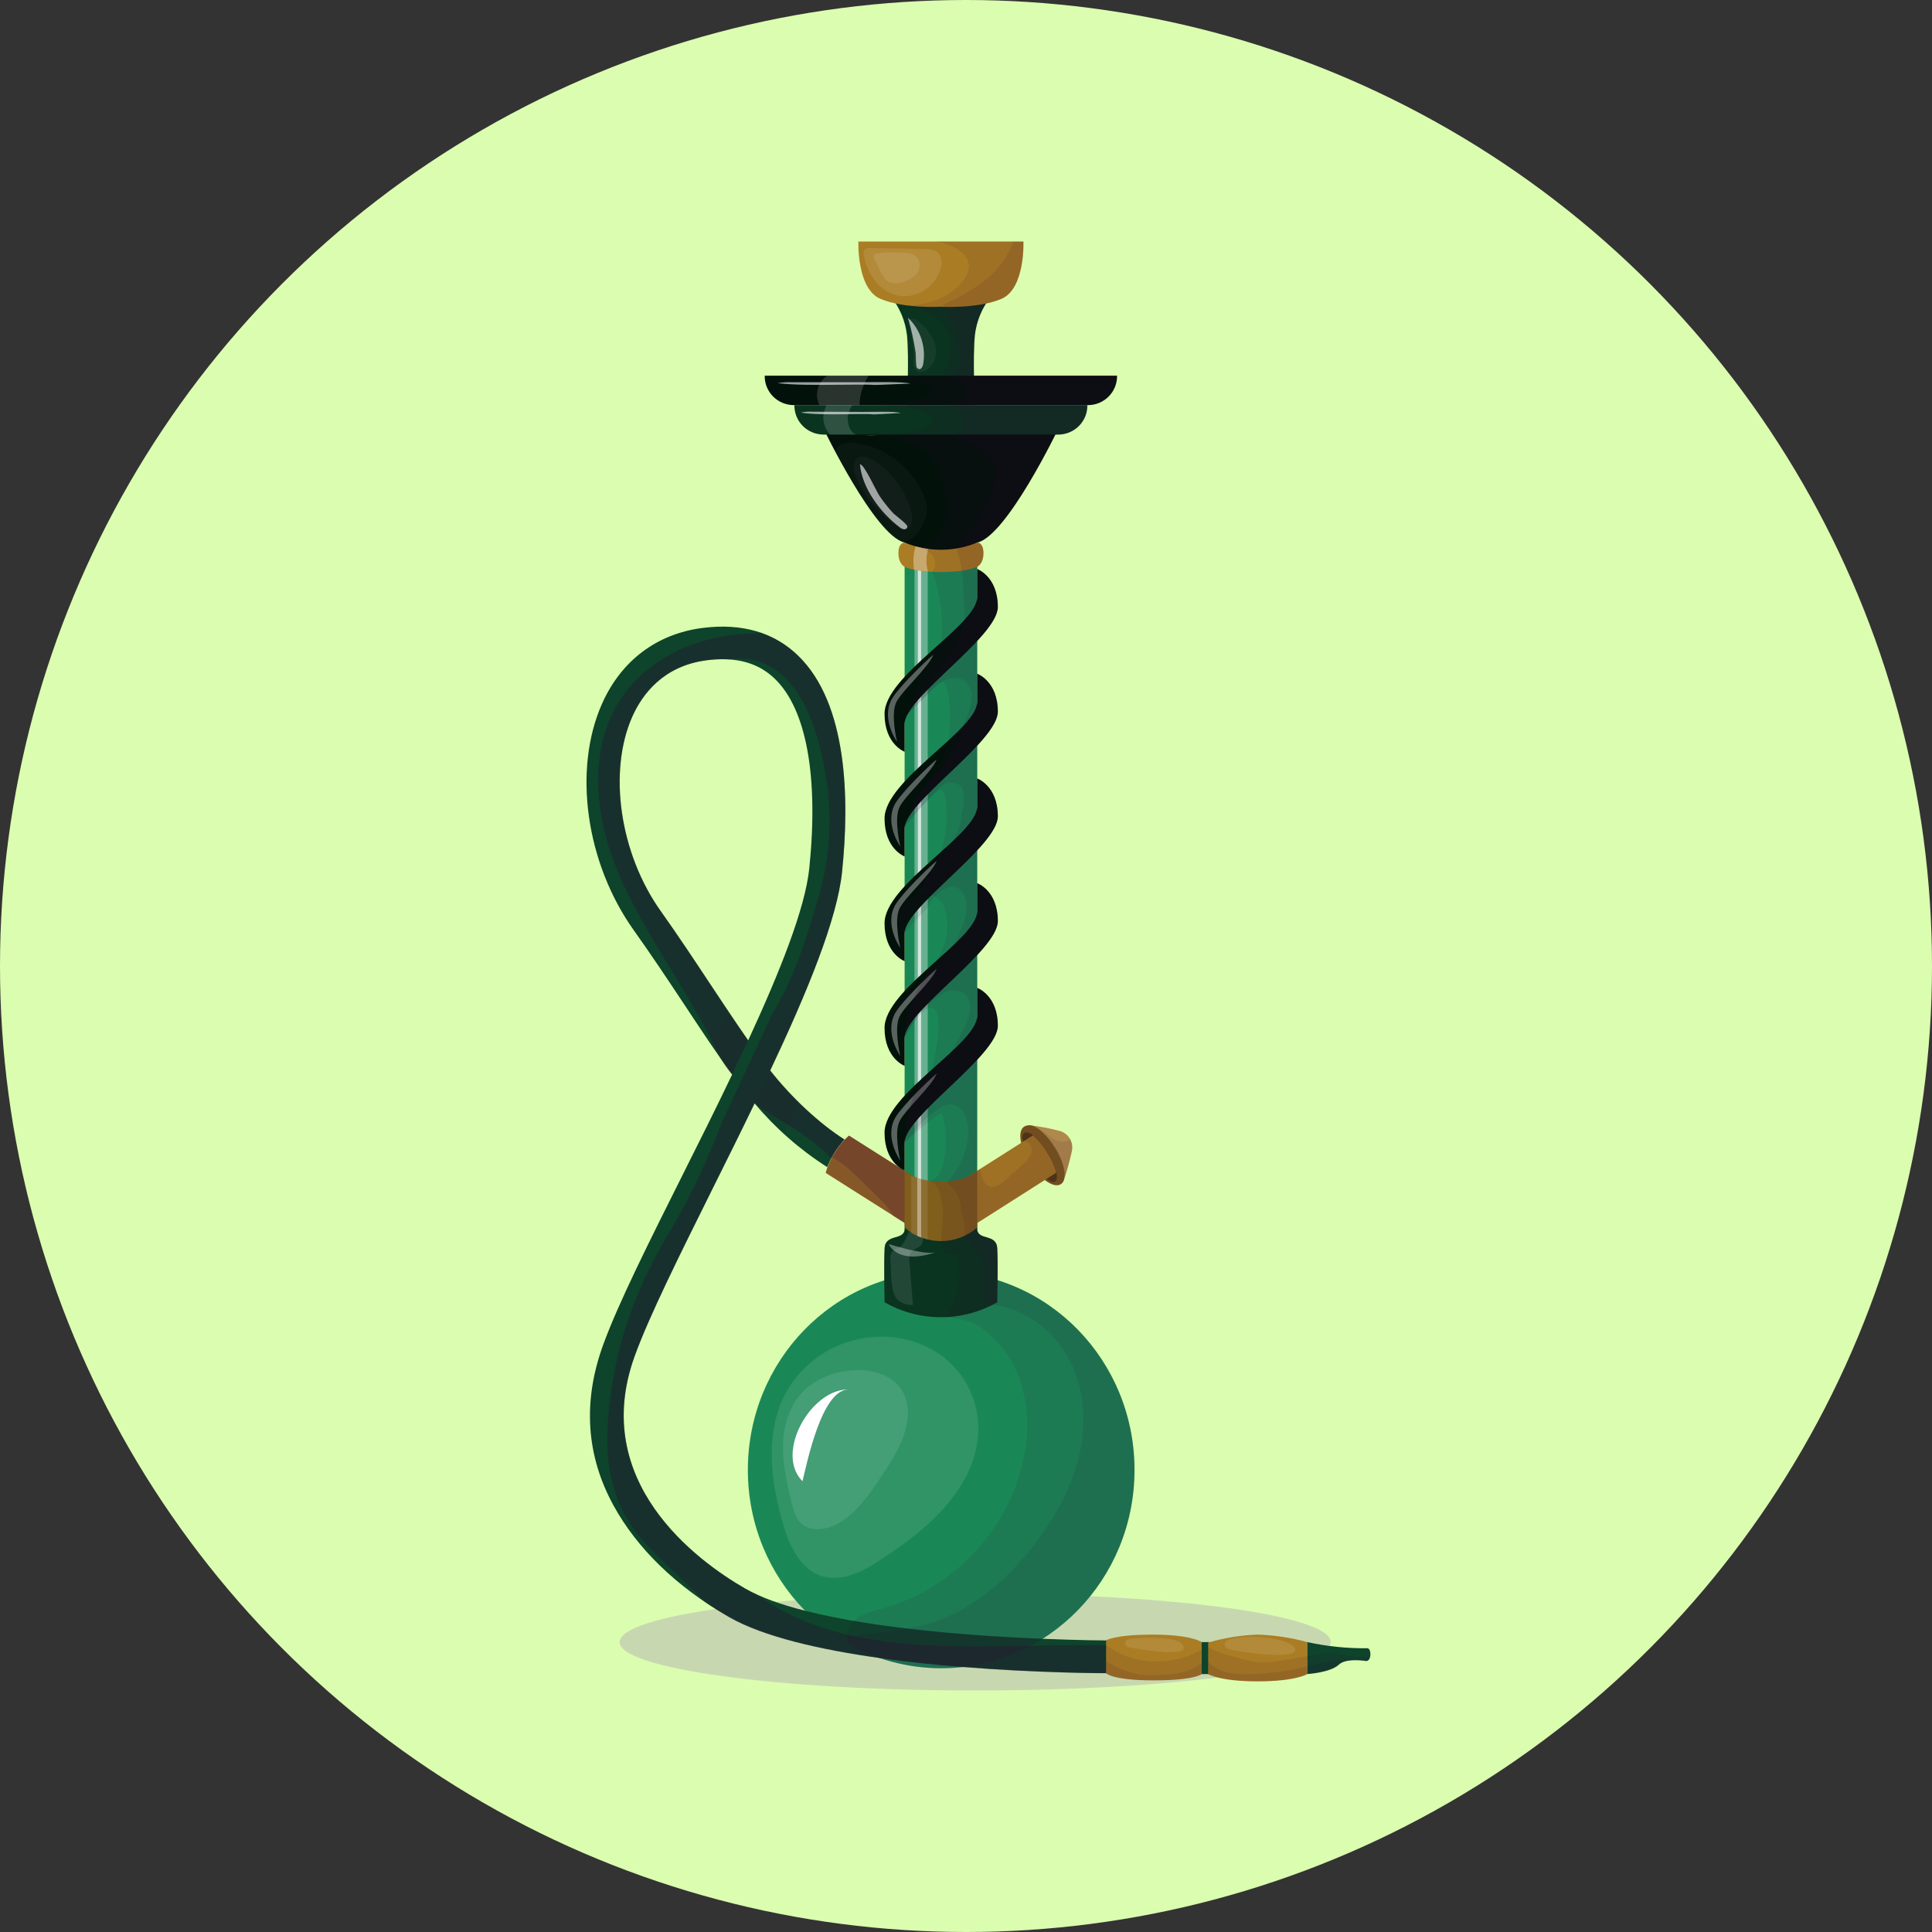 <svg width="56" height="56" viewBox="0 0 56 56" fill="none" xmlns="http://www.w3.org/2000/svg">
<rect x="0" y="0" width="56" height="56" fill="#333333" stroke="none"/>
<circle cx="28" cy="28" r="28" fill="#DBFDAF"/>
<path d="M27.273 16.295H26.221V35.645H27.273H28.325V16.295H27.273Z" fill="#1A8856"/>
<path opacity="0.34" d="M26.686 16.295H26.508V35.645H26.686H26.89V16.295H26.686Z" fill="white"/>
<path opacity="0.7" d="M26.633 16.295H26.604V35.645H26.633H26.699V16.295H26.633Z" fill="white"/>
<g style="mix-blend-mode:multiply" opacity="0.5">
<path d="M28.267 49C33.959 49 38.573 48.371 38.573 47.596C38.573 46.821 33.959 46.192 28.267 46.192C22.575 46.192 17.96 46.821 17.96 47.596C17.96 48.371 22.575 49 28.267 49Z" fill="#B3B3B3"/>
</g>
<path d="M30.689 32.774C30.407 32.699 30.119 32.646 29.828 32.615L30.814 34.261C30.919 33.971 31.004 33.675 31.068 33.373C31.083 33.309 31.085 33.243 31.075 33.178C31.064 33.113 31.04 33.051 31.005 32.995C30.97 32.939 30.924 32.891 30.869 32.853C30.815 32.815 30.754 32.788 30.689 32.774V32.774Z" fill="#BB974F"/>
<path d="M30.747 34.324C30.547 34.449 30.148 34.176 29.855 33.715C29.562 33.255 29.486 32.78 29.686 32.655C29.728 32.632 29.775 32.618 29.823 32.615C30.039 32.615 30.331 32.876 30.577 33.264C30.834 33.666 30.924 34.079 30.81 34.261C30.793 34.286 30.772 34.308 30.747 34.324V34.324Z" fill="#805E1B"/>
<path d="M30.584 34.247C30.528 34.282 30.44 34.247 30.335 34.17C30.008 33.884 29.771 33.51 29.652 33.094C29.624 32.966 29.633 32.873 29.688 32.838C29.716 32.825 29.747 32.819 29.778 32.822C29.842 32.837 29.9 32.868 29.948 32.912C30.109 33.055 30.247 33.221 30.357 33.405C30.477 33.585 30.566 33.783 30.62 33.992C30.642 34.061 30.642 34.135 30.62 34.204C30.613 34.221 30.6 34.236 30.584 34.247V34.247Z" fill="#553E12"/>
<path d="M30.616 33.991L27.963 35.679L27.279 34.601L29.935 32.912C29.938 32.911 29.941 32.911 29.943 32.912C30.104 33.054 30.242 33.221 30.352 33.405C30.472 33.585 30.561 33.783 30.616 33.991Z" fill="#AA7D24"/>
<path d="M23.934 33.997L26.589 35.68L27.27 34.601L24.612 32.919C24.609 32.918 24.607 32.918 24.604 32.919C24.443 33.062 24.306 33.228 24.196 33.413C24.076 33.592 23.988 33.789 23.934 33.997V33.997Z" fill="#AA7D24"/>
<path style="mix-blend-mode:multiply" opacity="0.3" d="M23.934 33.997L26.589 35.68L27.27 34.601L24.612 32.919C24.609 32.918 24.607 32.918 24.604 32.919C24.443 33.062 24.306 33.228 24.196 33.413C24.076 33.592 23.988 33.789 23.934 33.997V33.997Z" fill="url(#paint0_linear_1_12923)"/>
<g style="mix-blend-mode:multiply" opacity="0.2">
<path d="M24.612 32.919C24.609 32.918 24.607 32.918 24.604 32.919C24.443 33.062 24.306 33.228 24.196 33.413C24.168 33.456 24.144 33.499 24.12 33.542C24.558 33.786 24.875 34.14 25.233 34.49C25.464 34.716 25.734 34.956 25.896 35.249L26.589 35.687L27.27 34.601L24.612 32.919Z" fill="#330033"/>
</g>
<path d="M27.281 48.355C30.375 48.355 32.884 45.782 32.884 42.607C32.884 39.433 30.375 36.859 27.281 36.859C24.186 36.859 21.677 39.433 21.677 42.607C21.677 45.782 24.186 48.355 27.281 48.355Z" fill="#1A8856"/>
<path d="M28.907 36.181C28.883 35.754 28.357 35.958 28.325 35.642C28.294 35.326 28.134 35.37 28.134 35.37L27.273 35.36L26.412 35.37C26.412 35.37 26.252 35.325 26.221 35.642C26.189 35.959 25.663 35.754 25.639 36.181C25.615 36.608 25.639 37.747 25.639 37.747C26.136 38.031 26.699 38.18 27.273 38.18C27.846 38.18 28.41 38.031 28.907 37.747C28.907 37.747 28.931 36.608 28.907 36.181Z" fill="#0A3320"/>
<path opacity="0.1" d="M25.81 36.537C25.794 36.448 25.811 36.355 25.859 36.278C25.924 36.221 25.998 36.178 26.078 36.148C26.34 36.001 26.359 35.208 26.694 35.716C26.736 35.773 26.757 35.842 26.756 35.913C26.754 35.983 26.729 36.051 26.685 36.106C26.604 36.187 26.47 36.208 26.403 36.301C26.358 36.383 26.343 36.479 26.361 36.571C26.395 36.988 26.428 37.405 26.463 37.823C26.245 37.843 25.99 37.728 25.914 37.512C25.812 37.231 25.831 36.835 25.81 36.537Z" fill="white"/>
<path d="M27.273 12.406H23.861C23.861 12.406 25.36 15.536 26.221 15.726L27.273 16.295L28.325 15.726C29.186 15.536 30.686 12.406 30.686 12.406H27.273Z" fill="#03110B"/>
<path d="M28.719 8.599L27.273 8.613L25.827 8.599C26.081 8.921 26.241 9.307 26.289 9.713C26.355 10.367 26.289 11.743 26.289 11.743H28.257C28.257 11.743 28.191 10.367 28.257 9.713C28.305 9.307 28.465 8.921 28.719 8.599V8.599Z" fill="#0A3320"/>
<path d="M29.664 7H24.881C24.881 7 24.828 8.368 25.519 8.662C26.211 8.956 27.273 8.89 27.273 8.89C27.273 8.89 28.334 8.956 29.026 8.662C29.719 8.368 29.664 7 29.664 7Z" fill="#AA7D24"/>
<path d="M27.273 10.889H22.166C22.163 10.999 22.183 11.109 22.224 11.211C22.265 11.314 22.326 11.408 22.403 11.487C22.48 11.566 22.573 11.63 22.675 11.674C22.777 11.717 22.887 11.741 22.998 11.742H31.545C31.656 11.741 31.766 11.717 31.868 11.673C31.97 11.629 32.063 11.566 32.14 11.487C32.217 11.407 32.278 11.314 32.319 11.211C32.359 11.108 32.38 10.999 32.377 10.889H27.273Z" fill="#03110B"/>
<path d="M27.273 11.742H23.026C23.024 11.852 23.044 11.962 23.085 12.065C23.126 12.168 23.186 12.261 23.264 12.341C23.341 12.42 23.433 12.483 23.536 12.527C23.638 12.571 23.747 12.594 23.859 12.596H30.684C30.795 12.594 30.905 12.571 31.007 12.527C31.109 12.483 31.202 12.419 31.279 12.34C31.356 12.261 31.417 12.167 31.458 12.065C31.498 11.962 31.518 11.852 31.516 11.742H27.273Z" fill="#0A3320"/>
<path d="M28.325 15.727C27.992 15.864 27.634 15.935 27.273 15.935C26.912 15.935 26.554 15.864 26.221 15.727C26.221 15.727 26.041 15.718 26.041 16.034C26.041 16.35 26.221 16.428 26.221 16.428C26.412 16.523 26.817 16.58 27.273 16.58C27.729 16.58 28.134 16.52 28.325 16.428C28.325 16.428 28.506 16.35 28.506 16.034C28.506 15.718 28.325 15.727 28.325 15.727Z" fill="#AA7D24"/>
<path d="M28.325 16.493V17.303C28.325 18.129 25.639 19.568 25.639 20.69C25.639 21.576 26.221 21.79 26.221 21.79V20.98C26.221 20.221 28.923 18.461 28.923 17.593C28.923 16.707 28.325 16.493 28.325 16.493Z" fill="#03110B"/>
<path d="M28.325 19.528V20.338C28.325 21.165 25.639 22.603 25.639 23.726C25.639 24.611 26.221 24.825 26.221 24.825V24.015C26.221 23.256 28.923 21.497 28.923 20.628C28.923 19.742 28.325 19.528 28.325 19.528Z" fill="#03110B"/>
<path d="M28.325 22.564V23.373C28.325 24.2 25.639 25.639 25.639 26.761C25.639 27.646 26.221 27.86 26.221 27.86V27.05C26.221 26.291 28.923 24.532 28.923 23.663C28.923 22.777 28.325 22.564 28.325 22.564Z" fill="#03110B"/>
<path d="M28.325 25.599V26.409C28.325 27.235 25.639 28.674 25.639 29.796C25.639 30.682 26.221 30.895 26.221 30.895V30.085C26.221 29.326 28.923 27.567 28.923 26.698C28.923 25.812 28.325 25.599 28.325 25.599Z" fill="#03110B"/>
<path d="M28.325 28.634V29.444C28.325 30.27 25.639 31.709 25.639 32.831C25.639 33.717 26.221 33.93 26.221 33.93V33.12C26.221 32.357 28.923 30.602 28.923 29.733C28.923 28.847 28.325 28.634 28.325 28.634Z" fill="#03110B"/>
<path d="M27.273 34.249C26.522 34.249 26.221 33.93 26.221 33.93V35.581C26.512 35.835 26.886 35.974 27.273 35.974C27.66 35.974 28.034 35.835 28.325 35.581V35.581V33.93C28.325 33.93 28.024 34.249 27.273 34.249Z" fill="#805E1B"/>
<path d="M32.056 47.549C32.056 47.549 31.803 47.946 32.056 48.497C32.056 48.497 32.229 48.706 33.435 48.706C34.64 48.706 34.83 48.524 34.83 48.524V47.596C34.83 47.596 34.538 47.38 33.415 47.38C32.293 47.38 32.056 47.549 32.056 47.549Z" fill="#AA7D24"/>
<path d="M35.062 47.597H34.83V48.524H35.062V47.597Z" fill="#0D442B"/>
<path d="M36.455 47.38C35.969 47.397 35.487 47.474 35.02 47.61V48.524C35.02 48.524 35.353 48.734 36.455 48.734C37.557 48.734 37.89 48.524 37.89 48.524V47.596C37.422 47.468 36.941 47.395 36.455 47.38Z" fill="#AA7D24"/>
<path d="M37.892 47.597C38.464 47.722 39.048 47.782 39.634 47.775C39.757 47.775 39.758 48.167 39.59 48.143C39.387 48.115 38.982 48.083 38.805 48.251C38.563 48.48 37.892 48.522 37.892 48.522V47.597Z" fill="#0D442B"/>
<g style="mix-blend-mode:multiply" opacity="0.1">
<path d="M34.83 47.815V48.524C34.83 48.524 34.639 48.706 33.435 48.706C32.23 48.706 32.056 48.497 32.056 48.497C31.991 48.365 31.953 48.222 31.945 48.075C31.937 47.928 31.959 47.782 32.01 47.644C32.81 48.285 33.946 48.315 34.83 47.815ZM38.874 47.952C38.363 47.865 37.917 48.016 37.416 48.091C37.354 48.101 37.293 48.108 37.231 48.115C36.774 48.222 36.295 48.197 35.851 48.042C35.565 47.977 35.287 47.882 35.022 47.757V48.523C35.022 48.523 35.355 48.733 36.456 48.733C37.559 48.733 37.891 48.523 37.891 48.523C37.891 48.523 38.561 48.481 38.805 48.252C38.982 48.085 39.387 48.116 39.589 48.144C39.66 48.154 39.7 48.09 39.715 48.013C39.436 48.054 39.156 48 38.874 47.952Z" fill="#330033"/>
</g>
<g style="mix-blend-mode:multiply" opacity="0.1">
<path d="M33.391 48.555C32.817 48.561 32.404 48.374 31.948 48.095C31.96 48.234 31.997 48.37 32.056 48.497C32.056 48.497 32.23 48.706 33.435 48.706C34.64 48.706 34.831 48.523 34.831 48.523V48.199C34.426 48.536 33.908 48.544 33.391 48.555Z" fill="#330033"/>
</g>
<g style="mix-blend-mode:multiply" opacity="0.1">
<path d="M38.449 48.166C37.944 48.266 37.457 48.431 36.941 48.476C36.499 48.515 35.925 48.584 35.493 48.457C35.315 48.402 35.153 48.304 35.022 48.172V48.529C35.022 48.529 35.354 48.739 36.456 48.739C37.558 48.739 37.891 48.529 37.891 48.529C37.891 48.529 38.561 48.487 38.805 48.259C38.982 48.091 39.386 48.122 39.589 48.15C39.601 48.152 39.614 48.152 39.625 48.148C39.637 48.145 39.648 48.14 39.657 48.132C39.254 48.108 38.853 48.082 38.449 48.166Z" fill="#330033"/>
</g>
<path d="M25.096 12.621C25.096 12.621 25.222 12.621 25.41 12.621C25.305 12.615 25.2 12.615 25.096 12.621V12.621Z" fill="#D9B34A"/>
<path opacity="0.1" d="M25.101 38.776C24.612 38.845 24.146 39.027 23.742 39.307C23.337 39.587 23.004 39.957 22.769 40.388C22.166 41.526 22.333 42.908 22.689 44.141C22.873 44.781 23.184 45.487 23.823 45.685C24.415 45.868 25.034 45.536 25.545 45.198C26.519 44.559 27.478 43.813 28.008 42.781C29.101 40.664 27.485 38.46 25.101 38.776Z" fill="white"/>
<path opacity="0.1" d="M23.434 40.19C22.963 40.562 22.734 41.174 22.7 41.769C22.665 42.365 22.801 42.958 22.939 43.539C22.991 43.76 23.052 43.994 23.217 44.15C23.512 44.428 24.004 44.34 24.35 44.127C24.871 43.809 25.222 43.285 25.558 42.779C25.866 42.312 26.182 41.83 26.284 41.28C26.604 39.559 24.501 39.35 23.434 40.19Z" fill="white"/>
<path d="M23.559 40.801C23 41.412 22.727 42.402 23.261 42.934C23.381 42.455 23.816 40.249 24.606 40.278C24.228 40.263 23.854 40.482 23.559 40.801Z" fill="white"/>
<path d="M30.22 47.501C28.348 47.425 25.43 47.224 23.333 46.688C22.645 46.513 22.046 46.301 21.603 46.047C20.18 45.231 17.084 42.94 18.394 39.313C18.809 38.162 19.701 36.373 20.647 34.469C21.051 33.656 21.469 32.818 21.872 31.982C22.474 32.7 23.184 33.323 23.977 33.829C24.033 33.682 24.104 33.541 24.189 33.408C24.273 33.274 24.369 33.147 24.476 33.029C23.757 32.574 22.931 31.805 22.324 31.029C23.39 28.776 24.27 26.644 24.409 25.26C24.623 23.173 24.575 20.395 23.129 19C22.434 18.327 21.503 18.058 20.373 18.2C19.043 18.367 18.006 19.148 17.451 20.396C16.601 22.305 16.978 25.004 18.367 26.959C18.88 27.679 19.346 28.381 19.802 29.067C20.29 29.805 20.752 30.507 21.221 31.146C20.757 32.117 20.264 33.104 19.786 34.055C18.825 35.976 17.912 37.793 17.478 38.994C16.892 40.615 16.983 42.177 17.783 43.637C18.458 44.87 19.591 45.987 21.131 46.869C22.135 47.445 23.786 47.817 25.503 48.058C26.314 48.172 27.139 48.256 27.919 48.318C30.101 48.493 31.925 48.497 32.061 48.497V47.549C32.061 47.549 31.319 47.547 30.22 47.501ZM20.599 28.544C20.143 27.855 19.672 27.142 19.151 26.408C17.963 24.739 17.62 22.37 18.326 20.774C18.62 20.115 19.234 19.296 20.494 19.137C20.643 19.118 20.794 19.108 20.945 19.108C21.57 19.108 22.068 19.297 22.461 19.677C23.376 20.562 23.73 22.511 23.458 25.165C23.338 26.334 22.607 28.164 21.686 30.157C21.331 29.649 20.972 29.108 20.599 28.544Z" fill="#0D442B"/>
<path opacity="0.1" d="M25.043 7.438C25.026 7.355 25.024 7.248 25.098 7.209C25.133 7.193 25.171 7.186 25.209 7.189L26.813 7.221C26.935 7.211 27.058 7.24 27.163 7.302C27.307 7.413 27.313 7.63 27.259 7.805C27.213 7.953 27.137 8.091 27.034 8.208C26.931 8.324 26.804 8.418 26.662 8.483C25.858 8.847 25.198 8.185 25.043 7.438Z" fill="white"/>
<path opacity="0.1" d="M25.408 7.346C25.393 7.346 25.379 7.349 25.366 7.355C25.353 7.36 25.342 7.369 25.332 7.379C25.308 7.408 25.323 7.452 25.338 7.487C25.402 7.627 25.468 7.764 25.538 7.9C25.585 8.014 25.667 8.111 25.772 8.178C25.839 8.204 25.911 8.216 25.983 8.214C26.055 8.212 26.126 8.196 26.192 8.166C26.331 8.126 26.457 8.049 26.558 7.944C26.743 7.728 26.661 7.4 26.366 7.346C26.048 7.305 25.726 7.305 25.408 7.346V7.346Z" fill="white"/>
<path opacity="0.05" d="M26.359 9.425C26.349 9.403 26.344 9.379 26.344 9.355C26.344 9.331 26.349 9.307 26.359 9.285C26.373 9.265 26.394 9.25 26.417 9.243C26.441 9.235 26.466 9.234 26.49 9.241C26.537 9.256 26.581 9.281 26.617 9.314C26.844 9.48 27.013 9.712 27.102 9.978C27.154 10.161 27.133 10.357 27.043 10.525C26.967 10.658 26.744 10.866 26.576 10.757C26.429 10.662 26.495 10.313 26.48 10.162C26.46 9.914 26.419 9.667 26.359 9.425V9.425Z" fill="white"/>
<path opacity="0.6" d="M23.536 11.933C23.426 11.926 23.315 11.935 23.207 11.958C23.542 12.016 24.051 12.013 24.504 12.007C25.96 11.986 24.642 12.051 26.107 11.972C25.937 11.915 25.294 11.94 25.015 11.939L23.536 11.933Z" fill="white"/>
<path opacity="0.6" d="M22.975 11.079C22.829 11.073 22.683 11.081 22.538 11.105C22.983 11.162 23.661 11.16 24.26 11.153C26.197 11.132 24.443 11.198 26.393 11.118C26.17 11.057 25.314 11.079 24.94 11.079H22.975Z" fill="white"/>
<path opacity="0.03" d="M26.451 13.807C26.251 13.549 26.003 13.332 25.721 13.165C25.464 13.014 25.182 12.908 24.888 12.855C24.757 12.822 24.619 12.817 24.485 12.842C24.425 12.858 24.159 12.998 24.212 13.096C24.69 14.002 25.566 15.501 26.166 15.71C26.278 15.688 26.384 15.642 26.475 15.574C26.566 15.505 26.64 15.418 26.692 15.317C26.825 15.032 26.934 14.842 26.827 14.512C26.744 14.257 26.617 14.019 26.451 13.807Z" fill="white"/>
<path opacity="0.03" d="M24.802 13.794C24.735 13.625 24.698 13.4 24.843 13.288C24.987 13.176 25.181 13.257 25.328 13.35C25.867 13.694 26.255 14.228 26.412 14.845C26.44 14.934 26.448 15.028 26.436 15.12C26.43 15.166 26.413 15.21 26.385 15.248C26.358 15.285 26.322 15.315 26.279 15.335C26.058 15.419 25.572 14.903 25.429 14.755C25.159 14.479 24.946 14.152 24.802 13.794V13.794Z" fill="white"/>
<path opacity="0.34" d="M27.151 36.288C26.003 36.687 25.761 36.062 25.761 36.062C25.761 36.062 26.328 36.222 26.407 36.235C26.586 36.266 26.977 36.36 27.151 36.288Z" fill="white"/>
<path opacity="0.34" d="M25.971 32.362C26.177 32.038 26.857 31.365 27.151 31.116C27.017 31.478 26.253 32.148 26.077 32.492C25.901 32.835 26.095 33.64 26.095 33.64C26.095 33.64 25.602 32.942 25.971 32.362Z" fill="white"/>
<path opacity="0.34" d="M25.971 29.326C26.177 29.003 26.857 28.33 27.151 28.081C27.017 28.442 26.253 29.113 26.077 29.456C25.901 29.8 26.095 30.605 26.095 30.605C26.095 30.605 25.602 29.907 25.971 29.326Z" fill="white"/>
<path opacity="0.34" d="M25.971 26.196C26.177 25.872 26.857 25.199 27.151 24.95C27.017 25.312 26.253 25.982 26.077 26.326C25.901 26.669 26.095 27.474 26.095 27.474C26.095 27.474 25.602 26.776 25.971 26.196Z" fill="white"/>
<path opacity="0.34" d="M25.971 23.255C26.177 22.932 26.857 22.258 27.151 22.01C27.017 22.371 26.253 23.042 26.077 23.385C25.901 23.729 26.095 24.534 26.095 24.534C26.095 24.534 25.602 23.836 25.971 23.255Z" fill="white"/>
<path opacity="0.34" d="M25.875 20.22C26.081 19.897 26.761 19.223 27.055 18.975C26.921 19.336 26.158 20.007 25.982 20.35C25.806 20.693 25.999 21.499 25.999 21.499C25.999 21.499 25.506 20.8 25.875 20.22Z" fill="white"/>
<path opacity="0.34" d="M26.906 15.909C26.782 15.893 26.659 15.868 26.538 15.836C26.474 16.055 26.459 16.286 26.495 16.511C26.628 16.537 26.763 16.555 26.898 16.565C26.837 16.35 26.84 16.122 26.906 15.909V15.909Z" fill="white"/>
<path opacity="0.15" d="M24.062 12.596H24.818C24.729 12.56 24.589 12.47 24.567 12.127C24.581 11.991 24.626 11.859 24.7 11.742H23.961C23.884 11.877 23.852 12.032 23.87 12.185C23.888 12.339 23.955 12.483 24.062 12.596V12.596Z" fill="white"/>
<path opacity="0.15" d="M25.179 10.889H23.983C23.846 10.978 23.747 11.115 23.705 11.272C23.662 11.43 23.68 11.597 23.754 11.742H24.911C24.921 11.439 25.013 11.144 25.179 10.889Z" fill="white"/>
<path opacity="0.6" d="M26.316 9.208C26.497 9.38 26.632 9.593 26.709 9.829C26.785 10.065 26.802 10.317 26.757 10.561C26.736 10.672 26.662 10.75 26.579 10.662C26.539 10.619 26.551 10.293 26.54 10.22C26.489 9.878 26.414 9.54 26.316 9.208V9.208Z" fill="white"/>
<path opacity="0.6" d="M26.078 15.283C26.113 15.315 26.158 15.336 26.206 15.342C26.217 15.343 26.229 15.342 26.24 15.339C26.251 15.335 26.262 15.329 26.271 15.322C26.279 15.315 26.287 15.305 26.292 15.295C26.297 15.285 26.3 15.273 26.301 15.262C26.297 15.187 25.95 14.94 25.882 14.866C25.744 14.715 25.616 14.554 25.5 14.385C25.395 14.236 25.044 13.437 24.926 13.461C24.988 14.158 25.533 14.873 26.078 15.283Z" fill="white"/>
<g style="mix-blend-mode:multiply" opacity="0.4">
<g style="mix-blend-mode:multiply" opacity="0.4">
<path style="mix-blend-mode:multiply" opacity="0.4" d="M21.687 30.155C21.601 30.031 21.222 29.47 21.134 29.342C21.01 29.694 20.737 29.875 20.561 30.207C20.642 30.323 21.134 31.031 21.217 31.142L21.687 30.155Z" fill="url(#paint1_linear_1_12923)"/>
</g>
<g style="mix-blend-mode:multiply" opacity="0.4">
<path style="mix-blend-mode:multiply" opacity="0.4" d="M21.879 31.983C22.139 32.293 22.42 32.585 22.719 32.858C22.887 32.567 23.037 32.266 23.168 31.956C22.87 31.665 22.592 31.356 22.335 31.029L21.879 31.983Z" fill="url(#paint2_linear_1_12923)"/>
</g>
</g>
<g style="mix-blend-mode:multiply" opacity="0.3">
<path d="M21.944 46.219C21.823 46.164 21.711 46.107 21.606 46.048C20.183 45.231 17.087 42.94 18.397 39.313C18.812 38.163 19.705 36.373 20.65 34.469C21.054 33.656 21.473 32.818 21.875 31.982C22.065 32.124 22.263 32.256 22.467 32.376C23.137 32.773 23.564 33.04 24.098 33.578C24.128 33.522 24.16 33.466 24.194 33.409C24.278 33.274 24.374 33.147 24.481 33.029C23.762 32.574 22.936 31.806 22.329 31.029C23.39 28.776 24.27 26.644 24.409 25.26C24.623 23.173 24.576 20.395 23.129 19C22.819 18.699 22.444 18.472 22.032 18.336C21.992 18.35 21.951 18.358 21.909 18.359C20.635 18.372 19.357 18.782 18.45 19.698C17.526 20.624 17.244 21.892 17.364 23.162C17.62 25.872 19.549 27.86 20.903 30.706C20.989 30.864 21.094 31.011 21.216 31.143L21.688 30.155L21.644 30.092L21.478 29.852C21.478 29.852 20.904 28.998 20.601 28.544C20.146 27.855 19.674 27.142 19.153 26.409C17.965 24.739 17.622 22.37 18.328 20.775C18.622 20.115 19.236 19.296 20.496 19.137C20.645 19.118 20.796 19.108 20.947 19.108C21.014 19.108 21.079 19.108 21.139 19.116C21.165 19.108 21.191 19.103 21.218 19.1C23.131 18.925 23.754 21.201 23.963 22.665C24.128 23.794 24.043 24.945 23.715 26.038C23.366 27.226 23.021 28.342 22.387 29.385L20.96 32.454V32.443C20.549 33.544 20.045 34.609 19.455 35.627C18.651 36.955 18.088 38.266 17.805 39.791C17.522 41.316 17.398 43.024 18.387 44.344C18.972 45.122 19.759 45.705 20.409 46.422C20.638 46.579 20.877 46.73 21.128 46.874C22.133 47.45 23.783 47.822 25.5 48.063C26.311 48.177 27.135 48.261 27.914 48.323C30.096 48.498 31.921 48.502 32.056 48.502V47.688C28.745 47.617 24.67 48.239 21.944 46.219Z" fill="#330033"/>
</g>
<g style="mix-blend-mode:multiply" opacity="0.1">
<path d="M28.916 37.108C28.916 36.773 28.916 36.391 28.907 36.181C28.883 35.754 28.357 35.958 28.325 35.642V35.452L30.284 34.206C30.465 34.345 30.636 34.396 30.747 34.328C30.772 34.312 30.793 34.29 30.81 34.265C30.825 34.239 30.836 34.211 30.843 34.182C30.907 34.007 30.994 33.664 31.063 33.377C31.091 33.256 31.073 33.13 31.012 33.021C30.956 33.065 30.887 33.09 30.815 33.094C30.671 33.087 30.532 33.033 30.422 32.939C30.278 32.822 30.123 32.719 29.958 32.632V32.632C29.914 32.626 29.87 32.622 29.826 32.621C29.778 32.624 29.731 32.638 29.689 32.661C29.593 32.72 29.563 32.851 29.584 33.03C29.679 33.045 29.768 33.087 29.84 33.151C29.877 33.201 29.899 33.26 29.903 33.321C29.908 33.382 29.894 33.444 29.864 33.498C29.803 33.604 29.721 33.698 29.623 33.774L29.137 34.204C29.005 34.321 28.834 34.445 28.67 34.385C28.525 34.333 28.465 34.166 28.437 34.017C28.43 33.974 28.424 33.93 28.419 33.886L28.323 33.944V30.718C28.671 30.339 28.921 29.997 28.921 29.733C28.921 28.847 28.323 28.634 28.323 28.634V27.685C28.671 27.306 28.921 26.963 28.921 26.7C28.921 25.814 28.323 25.6 28.323 25.6V24.652C28.671 24.272 28.921 23.93 28.921 23.666C28.921 22.78 28.323 22.567 28.323 22.567V21.618C28.671 21.239 28.921 20.897 28.921 20.633C28.921 19.747 28.323 19.534 28.323 19.534V18.585C28.671 18.206 28.921 17.863 28.921 17.6C28.921 16.714 28.323 16.5 28.323 16.5V16.428C28.323 16.428 28.504 16.349 28.504 16.034C28.504 15.718 28.325 15.726 28.325 15.726C29.058 15.565 30.252 13.275 30.592 12.596H30.688C30.799 12.595 30.909 12.571 31.011 12.527C31.113 12.483 31.206 12.42 31.283 12.341C31.36 12.261 31.421 12.168 31.462 12.065C31.502 11.962 31.522 11.853 31.52 11.742H31.549C31.66 11.741 31.77 11.717 31.872 11.674C31.974 11.63 32.066 11.566 32.144 11.487C32.221 11.408 32.282 11.314 32.323 11.211C32.363 11.109 32.383 10.999 32.381 10.889H28.232C28.22 10.497 28.229 10.104 28.257 9.713C28.294 9.39 28.403 9.079 28.575 8.802C28.728 8.771 28.878 8.725 29.023 8.666C29.723 8.368 29.665 7 29.665 7H29.371C29.222 7.404 28.973 7.765 28.648 8.05C28.246 8.372 27.8 8.636 27.323 8.833C27.662 9.213 27.76 9.717 27.814 10.316C27.822 10.427 27.806 10.538 27.767 10.642C27.728 10.746 27.667 10.84 27.588 10.918C27.588 10.918 28.008 11.06 28.008 11.304C28.024 11.613 27.572 11.74 27.572 11.74C27.572 11.74 28.412 12.243 27.604 12.622C28.178 12.85 29.039 13.217 28.828 13.966C28.605 14.778 27.791 15.885 27.791 15.885C27.791 15.885 27.766 15.899 27.726 15.919C27.853 16.277 27.917 16.654 27.917 17.033C27.934 17.433 27.999 17.861 27.889 18.252C27.753 18.735 27.4 19.168 27.108 19.568C26.834 19.941 26.555 20.308 26.299 20.693C26.299 20.703 26.299 20.715 26.293 20.725C26.286 20.735 26.589 20.415 26.873 20.14C26.937 20.067 27.002 19.995 27.073 19.927C27.333 19.68 27.807 19.486 28.061 19.849C28.289 20.173 28.084 20.684 27.932 20.999C27.932 21.006 27.925 21.011 27.923 21.017C27.835 21.5 27.642 21.958 27.269 22.297C27.228 22.335 27.178 22.363 27.124 22.38C26.758 22.867 26.405 23.204 26.223 23.961C26.484 23.632 26.765 23.319 27.065 23.025C27.148 22.904 27.258 22.802 27.385 22.728C27.568 22.621 27.888 22.708 27.924 22.945C27.959 23.174 27.937 23.408 27.861 23.627C27.861 24.046 27.574 24.538 27.234 24.787C26.947 25.461 26.218 26.274 26.218 27.05C26.218 27.05 26.576 26.622 26.874 26.332C26.883 26.304 26.895 26.277 26.91 26.252C27.064 26 27.222 25.822 27.504 25.715C27.707 25.637 27.886 25.802 27.954 25.968C28.122 26.364 27.919 26.846 27.739 27.201C27.548 27.576 27.293 27.953 26.946 28.2C26.922 28.218 26.896 28.232 26.868 28.243C26.486 28.839 26.218 29.417 26.218 30.086C26.321 29.89 26.44 29.703 26.574 29.527C26.586 29.448 26.627 29.377 26.689 29.326C26.909 29.136 27.108 28.902 27.377 28.773C27.69 28.623 28.067 28.744 28.114 29.116C28.152 29.427 27.96 29.759 27.827 30.03C27.601 30.483 27.314 30.895 26.885 31.177C26.857 31.195 26.826 31.21 26.795 31.22C26.25 31.91 26.221 33.117 26.221 33.117L26.326 33.022C26.663 32.592 27.626 31.379 28.004 32.427C28.136 32.794 28.039 33.257 27.888 33.603C27.793 33.824 27.612 34.126 27.448 34.256C27.645 34.485 27.806 34.601 27.846 34.945C27.881 35.259 28.053 35.603 27.915 35.856C27.93 35.826 28.412 36.353 28.44 36.447C28.565 36.883 28.513 37.36 28.509 37.808C29.482 37.808 30.4 38.411 30.901 39.241C31.401 40.071 31.502 41.096 31.311 42.043C31.119 42.989 30.652 43.863 30.076 44.641C29.335 45.641 28.379 46.523 27.206 46.965C26.345 47.29 25.468 47.289 24.579 47.44C24.475 47.798 25.369 48.009 25.607 48.087C26.147 48.26 26.712 48.349 27.281 48.348C30.376 48.348 32.885 45.775 32.885 42.6C32.885 40.016 31.213 37.827 28.916 37.108Z" fill="#330033"/>
</g>
<g style="mix-blend-mode:multiply" opacity="0.1">
<path d="M28.917 37.108C28.917 36.773 28.917 36.391 28.907 36.181C28.883 35.754 28.357 35.958 28.325 35.642V35.452L30.285 34.206C30.465 34.345 30.637 34.396 30.747 34.328C30.772 34.312 30.793 34.29 30.81 34.265C30.825 34.239 30.836 34.211 30.843 34.182C30.907 34.007 30.994 33.664 31.063 33.377C31.079 33.313 31.081 33.247 31.07 33.183C31.06 33.118 31.037 33.056 31.002 33C30.967 32.944 30.922 32.896 30.868 32.858C30.814 32.82 30.754 32.792 30.689 32.778C30.407 32.703 30.119 32.65 29.828 32.619C29.78 32.623 29.733 32.636 29.691 32.659C29.579 32.729 29.554 32.908 29.604 33.133L28.325 33.938V30.718C28.673 30.339 28.923 29.997 28.923 29.733C28.923 28.847 28.325 28.634 28.325 28.634V27.685C28.673 27.306 28.923 26.963 28.923 26.7C28.923 25.814 28.325 25.6 28.325 25.6V24.652C28.673 24.272 28.923 23.93 28.923 23.666C28.923 22.78 28.325 22.567 28.325 22.567V21.618C28.673 21.239 28.923 20.897 28.923 20.633C28.923 19.747 28.325 19.534 28.325 19.534V18.585C28.673 18.206 28.923 17.863 28.923 17.6C28.923 16.714 28.325 16.5 28.325 16.5V16.428C28.325 16.428 28.506 16.349 28.506 16.034C28.506 15.718 28.325 15.726 28.325 15.726C29.058 15.565 30.252 13.275 30.593 12.596H30.688C30.799 12.595 30.909 12.571 31.011 12.527C31.113 12.483 31.206 12.42 31.283 12.341C31.36 12.261 31.421 12.168 31.462 12.065C31.503 11.962 31.523 11.853 31.52 11.742H31.549C31.66 11.741 31.77 11.717 31.872 11.674C31.974 11.63 32.067 11.566 32.144 11.487C32.221 11.408 32.282 11.314 32.323 11.211C32.364 11.109 32.383 10.999 32.381 10.889H28.232C28.22 10.497 28.229 10.104 28.258 9.713C28.294 9.39 28.403 9.079 28.575 8.802C28.728 8.771 28.878 8.725 29.023 8.666C29.723 8.368 29.665 7 29.665 7H27.087C27.353 7.026 27.608 7.12 27.826 7.274C28.618 7.832 27.427 8.927 26.222 8.843C26.222 8.843 27.352 9.017 27.515 9.762C27.679 10.507 27.273 10.889 27.273 10.889H24.288C24.919 10.889 27.093 10.93 27.023 11.316C26.96 11.659 25.753 11.727 25.179 11.742C25.761 11.742 26.997 11.797 27.023 12.172C27.048 12.548 25.938 12.584 25.384 12.596C25.915 12.621 26.988 12.82 27.281 13.806C27.679 15.141 27.257 15.775 26.692 15.873C26.692 15.873 27.349 16.108 27.021 16.573C27.263 17.226 27.352 17.926 27.281 18.618C27.281 18.618 26.429 19.966 26.296 20.725C26.296 20.725 27.006 19.979 27.281 19.776C27.555 19.573 27.687 21.568 27.273 22.176C26.859 22.784 26.432 23.104 26.221 23.961C26.221 23.961 27.082 22.88 27.273 22.893C27.465 22.907 27.516 24.004 27.265 24.695C27.015 25.387 26.213 26.239 26.213 27.05C25.645 26.418 26.697 25.487 27.265 26.118C27.457 26.332 27.639 27.121 27.122 27.86C26.605 28.599 26.213 29.274 26.213 30.085C26.213 30.085 26.748 29.041 27.074 29.242C27.4 29.444 27.012 30.992 27.012 30.992C26.247 31.592 26.211 33.12 26.211 33.12C26.211 33.12 27.099 32.335 27.264 32.276C27.428 32.217 27.599 34.173 26.924 34.226C26.924 34.226 27.509 34.261 27.271 35.924C27.277 35.938 27.285 35.952 27.295 35.965C27.353 36.043 27.295 36.217 27.362 36.309C27.444 36.424 27.731 36.287 27.761 36.421C27.823 36.727 27.823 37.043 27.761 37.349C27.7 37.655 27.578 37.947 27.402 38.206C27.449 38.134 28.072 38.293 28.148 38.323C28.368 38.424 28.568 38.563 28.74 38.733C29.114 39.082 29.396 39.517 29.561 40C29.787 40.694 29.832 41.434 29.692 42.15C29.325 44.232 27.676 46.039 25.622 46.608C25.342 46.686 25.048 46.746 24.819 46.928C24.651 47.062 24.488 47.352 24.582 47.571C24.677 47.79 25.075 47.903 25.299 47.989C25.931 48.232 26.603 48.356 27.281 48.355C30.376 48.355 32.886 45.782 32.886 42.607C32.886 40.016 31.213 37.827 28.917 37.108Z" fill="#330033"/>
</g>
<path opacity="0.1" d="M26.412 35.752C26.566 35.824 26.726 35.883 26.89 35.928V34.223C26.729 34.186 26.569 34.142 26.412 34.089V35.752Z" fill="white"/>
<path opacity="0.4" d="M26.587 34.138V35.824L26.699 35.868V34.174C26.662 34.162 26.626 34.151 26.587 34.138Z" fill="white"/>
<path opacity="0.1" d="M32.865 47.486C32.798 47.483 32.731 47.5 32.673 47.533C32.645 47.551 32.625 47.579 32.618 47.612C32.611 47.644 32.617 47.678 32.635 47.706C32.666 47.734 32.706 47.751 32.748 47.754C32.934 47.786 34.314 48.038 34.31 47.76C34.302 47.39 33.058 47.479 32.865 47.486Z" fill="white"/>
<path opacity="0.1" d="M35.725 47.496C35.662 47.503 35.602 47.526 35.551 47.562C35.527 47.581 35.509 47.608 35.501 47.638C35.494 47.668 35.496 47.7 35.509 47.728C35.54 47.768 35.585 47.794 35.635 47.803C35.847 47.863 37.562 48.141 37.542 47.814C37.531 47.624 37.026 47.517 36.895 47.492C36.508 47.421 36.111 47.422 35.725 47.496V47.496Z" fill="white"/>
<defs>
<linearGradient id="paint0_linear_1_12923" x1="23.934" y1="34.298" x2="27.27" y2="34.298" gradientUnits="userSpaceOnUse">
<stop stop-color="#330033"/>
<stop offset="0.23" stop-color="#330033"/>
<stop offset="1" stop-color="#330033"/>
</linearGradient>
<linearGradient id="paint1_linear_1_12923" x1="21.395" y1="30.471" x2="20.783" y2="29.828" gradientUnits="userSpaceOnUse">
<stop stop-color="#330033"/>
<stop offset="0.77" stop-color="#330033"/>
<stop offset="1" stop-color="#330033"/>
</linearGradient>
<linearGradient id="paint2_linear_1_12923" x1="22.284" y1="31.709" x2="23.011" y2="32.474" gradientUnits="userSpaceOnUse">
<stop stop-color="#330033"/>
<stop offset="0.77" stop-color="#330033"/>
<stop offset="1" stop-color="#330033"/>
</linearGradient>
</defs>
</svg>
